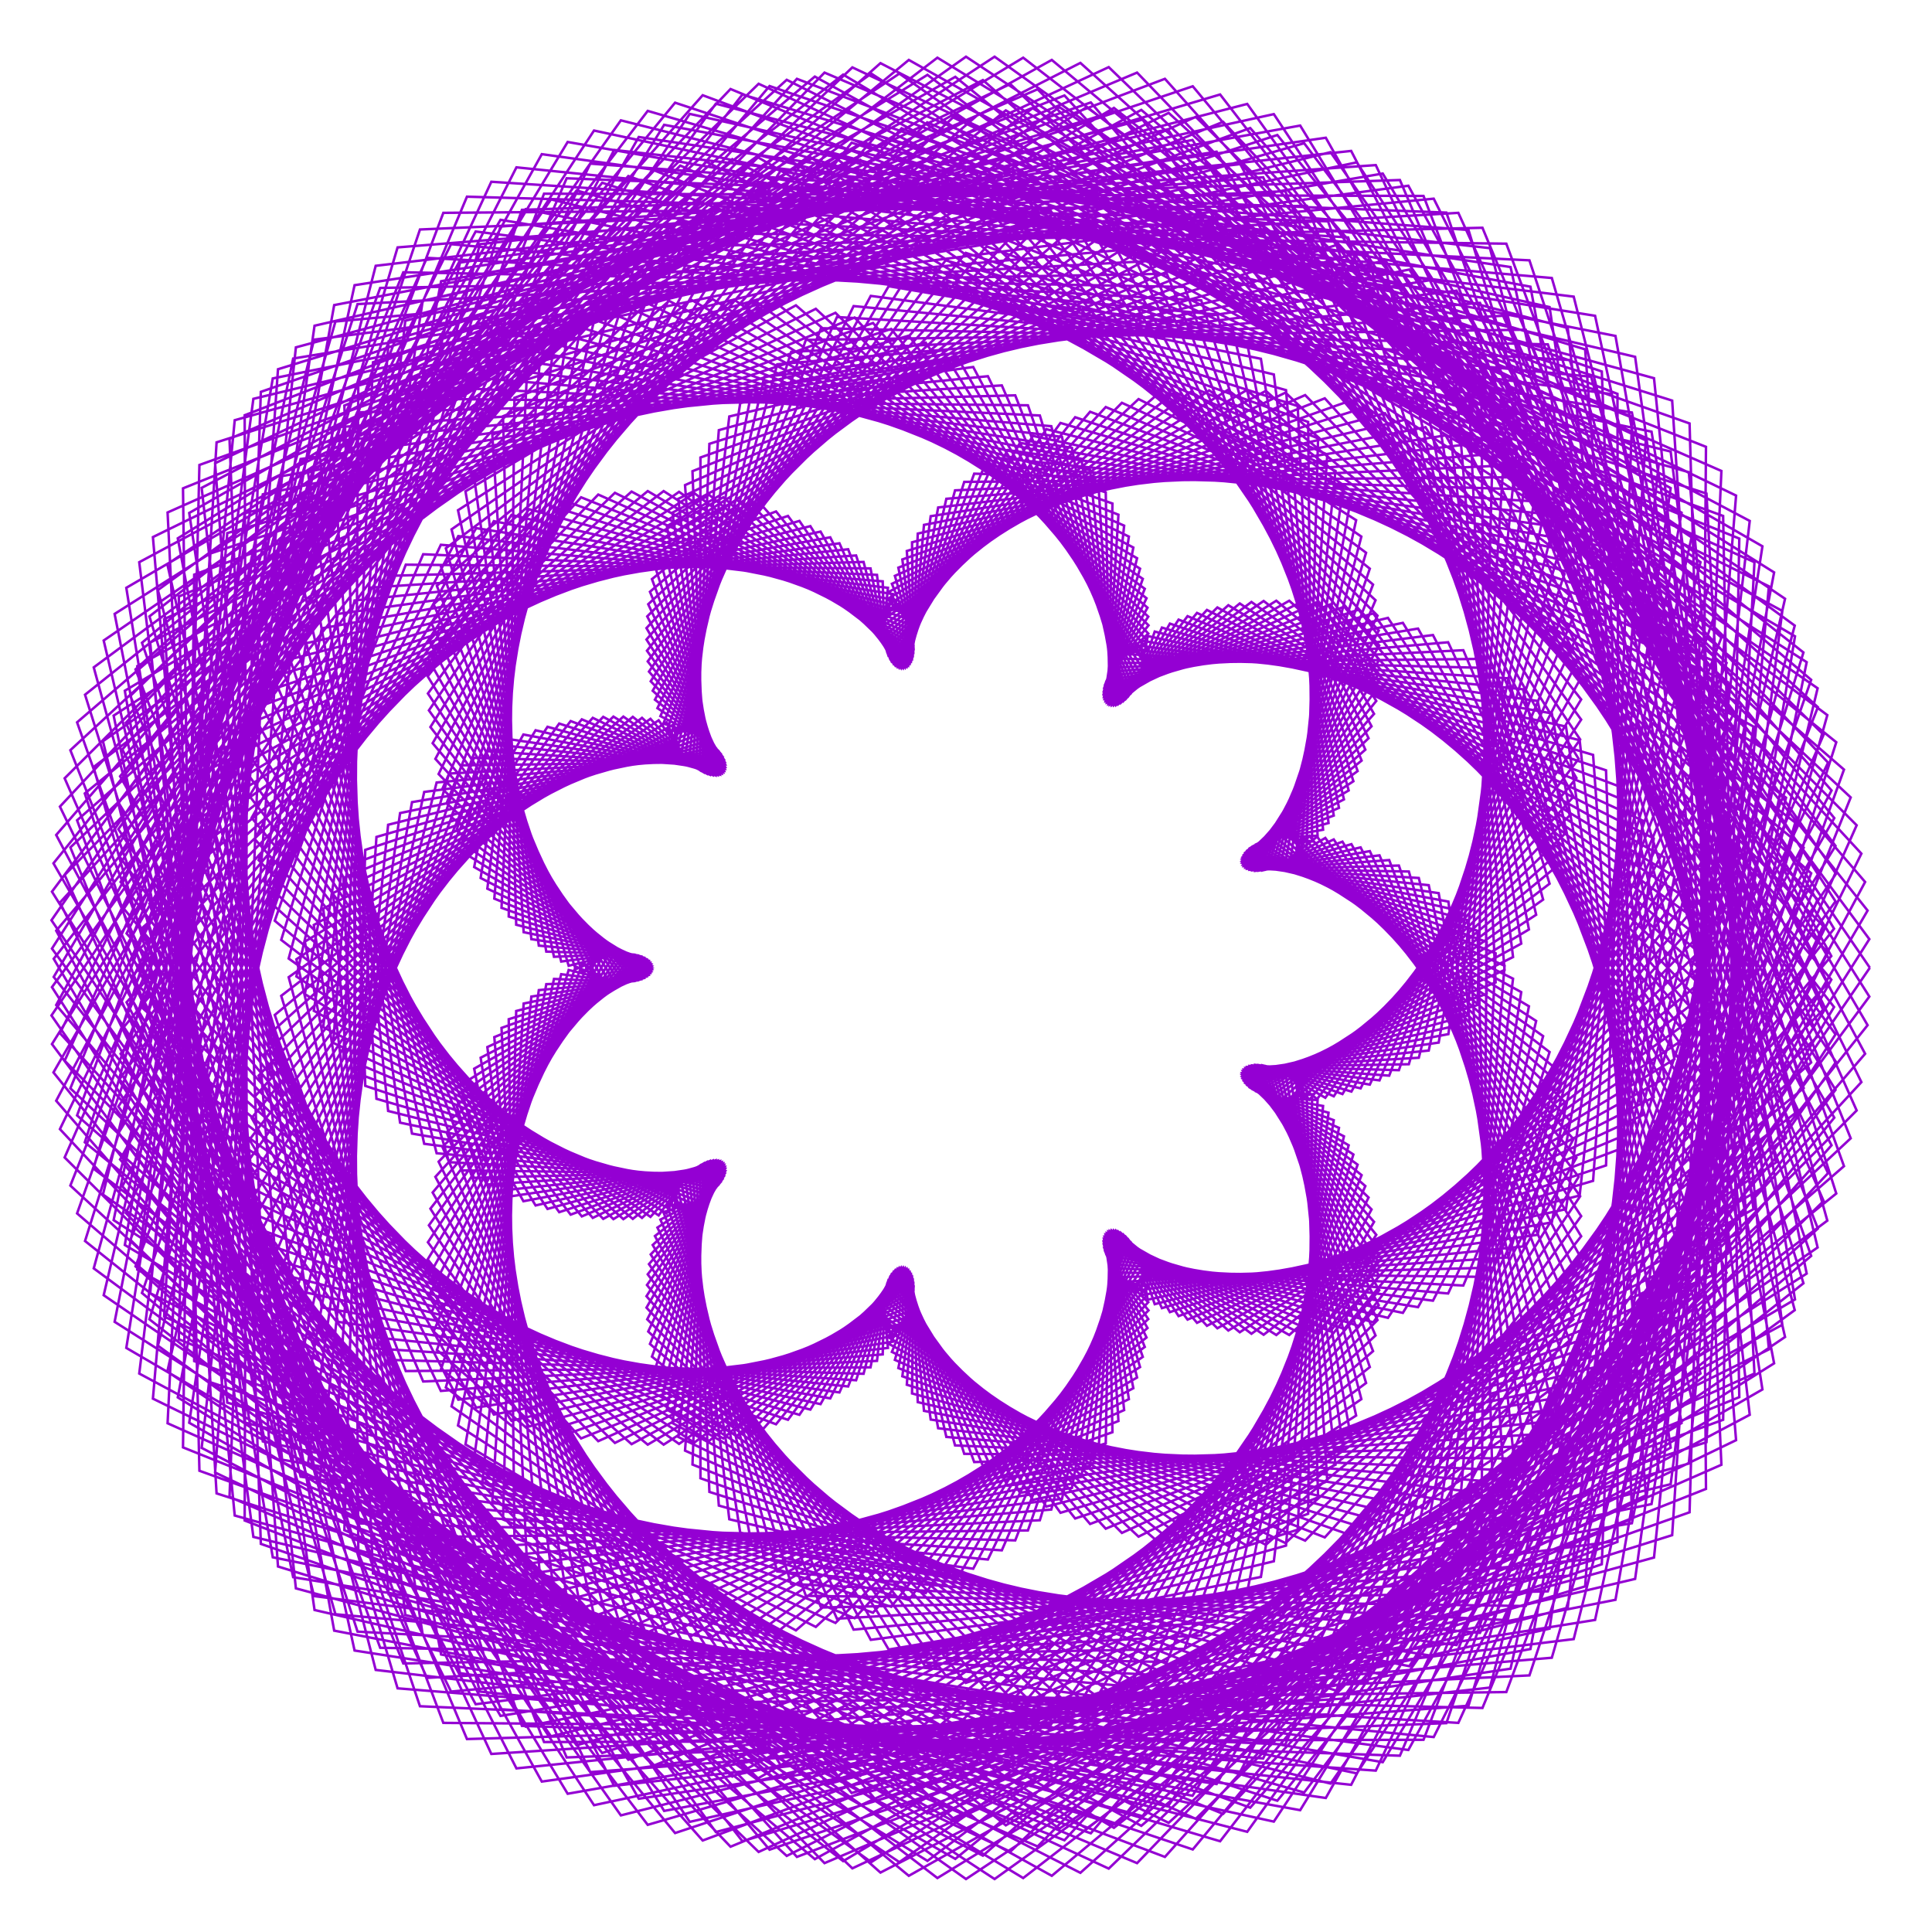 <?xml version="1.0" encoding="utf-8"  standalone="no"?>
<svg 
 width="777" height="777"
 viewBox="0 0 777 777"
 xmlns="http://www.w3.org/2000/svg"
 xmlns:xlink="http://www.w3.org/1999/xlink"
>

<title>Gnuplot</title>
<desc>Produced by GNUPLOT 5.2 patchlevel 7 </desc>

<g id="gnuplot_canvas">

<rect x="0" y="0" width="777" height="777" fill="none"/>
<defs>

	<circle id='gpDot' r='0.5' stroke-width='0.5' stroke='currentColor'/>
	<path id='gpPt0' stroke-width='0.222' stroke='currentColor' d='M-1,0 h2 M0,-1 v2'/>
	<path id='gpPt1' stroke-width='0.222' stroke='currentColor' d='M-1,-1 L1,1 M1,-1 L-1,1'/>
	<path id='gpPt2' stroke-width='0.222' stroke='currentColor' d='M-1,0 L1,0 M0,-1 L0,1 M-1,-1 L1,1 M-1,1 L1,-1'/>
	<rect id='gpPt3' stroke-width='0.222' stroke='currentColor' x='-1' y='-1' width='2' height='2'/>
	<rect id='gpPt4' stroke-width='0.222' stroke='currentColor' fill='currentColor' x='-1' y='-1' width='2' height='2'/>
	<circle id='gpPt5' stroke-width='0.222' stroke='currentColor' cx='0' cy='0' r='1'/>
	<use xlink:href='#gpPt5' id='gpPt6' fill='currentColor' stroke='none'/>
	<path id='gpPt7' stroke-width='0.222' stroke='currentColor' d='M0,-1.33 L-1.33,0.67 L1.33,0.67 z'/>
	<use xlink:href='#gpPt7' id='gpPt8' fill='currentColor' stroke='none'/>
	<use xlink:href='#gpPt7' id='gpPt9' stroke='currentColor' transform='rotate(180)'/>
	<use xlink:href='#gpPt9' id='gpPt10' fill='currentColor' stroke='none'/>
	<use xlink:href='#gpPt3' id='gpPt11' stroke='currentColor' transform='rotate(45)'/>
	<use xlink:href='#gpPt11' id='gpPt12' fill='currentColor' stroke='none'/>
	<path id='gpPt13' stroke-width='0.222' stroke='currentColor' d='M0,1.330 L1.265,0.411 L0.782,-1.067 L-0.782,-1.076 L-1.265,0.411 z'/>
	<use xlink:href='#gpPt13' id='gpPt14' fill='currentColor' stroke='none'/>
	<filter id='textbox' filterUnits='objectBoundingBox' x='0' y='0' height='1' width='1'>
	  <feFlood flood-color='white' flood-opacity='1' result='bgnd'/>
	  <feComposite in='SourceGraphic' in2='bgnd' operator='atop'/>
	</filter>
	<filter id='greybox' filterUnits='objectBoundingBox' x='0' y='0' height='1' width='1'>
	  <feFlood flood-color='lightgrey' flood-opacity='1' result='grey'/>
	  <feComposite in='SourceGraphic' in2='grey' operator='atop'/>
	</filter>
</defs>
<g fill="none" color="white" stroke="currentColor" stroke-width="1.00" stroke-linecap="butt" stroke-linejoin="miter">
</g>
<g fill="none" color="black" stroke="currentColor" stroke-width="1.00" stroke-linecap="butt" stroke-linejoin="miter">
</g>
<g fill="none" color="black" stroke="currentColor" stroke-width="1.00" stroke-linecap="butt" stroke-linejoin="miter">
</g>
	<g id="gnuplot_plot_1" ><title>real(z(t)),imag(z(t))</title>
<g fill="none" color="black" stroke="currentColor" stroke-width="1.00" stroke-linecap="butt" stroke-linejoin="miter">
	<path stroke='rgb(148,   0, 211)'  d='M752.0,389.2 L557.1,104.7 L293.3,167.5 L277.0,306.2 L261.6,289.1 L116.1,393.0 L193.0,680.3 L543.4,717.8
		L695.5,422.6 L534.9,243.1 L444.2,281.0 L454.0,215.8 L260.3,121.9 L28.3,340.8 L162.2,669.0 L476.4,663.1
		L546.0,468.4 L501.0,435.7 L601.5,395.1 L590.2,146.8 L271.5,41.3 L48.3,312.2 L191.5,566.1 L359.0,539.6
		L355.4,526.8 L471.8,620.3 L709.9,477.0 L649.7,135.1 L313.9,68.7 L173.1,292.4 L252.9,394.8 L219.7,395.8
		L187.2,580.9 L448.0,735.1 L725.3,516.1 L628.6,202.4 L396.0,187.2 L362.4,268.7 L316.9,207.5 L104.9,278.8
		L92.3,602.0 L417.3,742.6 L634.0,522.2 L550.9,342.3 L506.4,350.1 L553.2,241.4 L365.9,67.0 L61.5,216.0
		L91.4,564.1 L365.5,643.5 L460.8,514.7 L454.5,517.3 L612.5,501.3 L683.9,226.1 L400.0,22.8 L116.1,208.8
		L170.6,460.0 L289.6,475.6 L261.0,508.4 L372.4,670.6 L671.9,596.9 L716.8,245.7 L431.9,91.3 L261.4,238.0
		L291.2,310.0 L205.6,297.4 L100.6,504.0 L320.5,746.8 L650.5,620.1 L651.0,316.2 L474.0,249.2 L455.0,278.5
		L408.3,159.0 L145.2,165.8 L31.0,488.0 L294.5,714.5 L540.2,582.4 L519.1,433.1 L526.6,442.3 L634.0,312.9
		L489.3,61.0 L142.6,114.7 L70.6,443.0 L279.2,580.2 L366.8,513.6 L371.6,567.4 L573.3,606.7 L738.2,340.2
		L524.5,57.6 L217.1,145.5 L198.8,361.4 L261.3,387.0 L183.6,444.5 L255.6,673.1 L586.5,692.9 L733.2,372.4
		L524.9,158.9 L359.9,231.6 L366.7,255.2 L240.6,198.9 L52.7,393.0 L197.6,705.4 L542.2,683.0 L623.2,423.1
		L511.1,337.4 L532.1,333.7 L517.2,156.9 L231.9,76.6 L20.9,358.6 L197.4,640.6 L434.9,594.0 L448.9,495.0
		L498.6,535.8 L677.2,417.9 L607.5,107.4 L256.9,55.1 L101.2,328.9 L234.0,489.2 L286.6,466.8 L270.4,572.3
		L488.6,688.7 L741.6,469.0 L622.5,138.5 L330.2,132.0 L266.8,291.0 L280.8,295.5 L142.4,347.3 L144.1,624.2
		L468.5,746.8 L697.3,491.6 L576.3,255.4 L445.9,271.9 L461.5,244.4 L320.1,122.8 L55.2,267.9 L101.9,618.1
		L421.6,695.1 L554.1,501.9 L500.3,430.1 L574.6,422.5 L621.2,205.1 L350.4,29.6 L63.5,237.3 L142.6,537.0
		L341.1,557.6 L357.9,513.8 L426.5,608.4 L671.0,536.6 L698.2,199.3 L383.3,47.2 L174.4,243.0 L237.1,392.2
		L239.7,385.5 L173.4,528.1 L372.9,729.3 L692.3,589.1 L677.3,249.5 L432.4,167.8 L357.2,263.3 L344.3,223.4
		L149.4,236.3 L60.1,530.6 L339.1,748.5 L617.9,581.9 L578.6,359.2 L499.9,347.8 L553.5,281.9 L430.2,87.2
		L109.7,152.2 L50.2,500.7 L312.0,656.8 L461.1,537.9 L445.2,505.0 L570.3,525.7 L698.1,297.0 L479.7,34.7
		L150.0,145.7 L138.1,425.4 L278.7,484.1 L268.2,484.7 L324.1,641.8 L613.6,645.9 L744.3,320.7 L498.4,90.8
		L272.8,200.6 L285.4,311.5 L238.4,288.7 L102.5,441.0 L247.0,718.2 L599.2,678.7 L680.7,368.8 L503.3,242.1
		L448.0,283.6 L438.4,189.0 L206.3,134.5 L20.7,408.4 L221.6,698.3 L512.3,627.9 L534.3,447.5 L509.1,440.5
		L620.6,361.8 L550.0,102.2 L207.7,67.3 L50.9,375.4 L233.7,578.5 L366.2,525.4 L358.7,543.7 L517.0,620.6
		L731.0,416.8 L596.2,91.6 L263.1,99.4 L181.5,328.6 L260.7,392.2 L201.7,413.4 L211.8,625.8 L513.7,724.2
		L737.7,449.5 L581.4,175.1 L374.3,207.6 L366.4,265.9 L285.2,199.0 L74.7,326.6 L134.4,655.8 L479.6,722.2
		L634.9,473.3 L529.7,336.5 L517.0,346.6 L542.9,202.7 L304.9,63.3 L34.2,279.4 L136.9,606.8 L402.9,623.5
		L456.0,501.6 L470.5,527.7 L645.9,468.7 L656.4,167.7 L331.6,29.2 L101.7,265.2 L200.7,478.9 L291.5,469.3
		L260.7,535.5 L422.8,685.7 L711.4,542.7 L679.2,189.9 L380.3,104.7 L260.5,266.0 L290.4,304.1 L175.6,314.7
		L112.8,560.4 L388.5,755.7 L680.3,562.4 L618.4,281.9 L456.6,259.4 L460.2,266.5 L372.3,137.8 L98.4,206.4
		L56.0,552.4 L356.0,713.0 L552.2,543.4 L507.9,428.5 L547.2,437.7 L635.0,264.7 L428.1,38.4 L98.4,167.0
		L99.3,492.4 L312.1,572.8 L363.2,509.8 L391.8,588.0 L620.9,581.5 L728.4,273.4 L459.0,44.2 L190.4,190.0
		L216.7,380.3 L254.7,383.9 L174.0,479.6 L304.8,705.4 L641.5,651.5 L714.3,311.0 L479.0,157.5 L355.5,249.2
		L360.7,241.5 L198.6,209.6 L47.7,455.6 L260.5,733.9 L584.3,639.6 L605.1,388.4 L501.9,341.9 L544.3,314.2
		L483.1,120.8 L171.7,103.7 L26.0,426.6 L251.3,655.4 L452.1,567.1 L444.6,496.6 L529.3,536.2 L693.8,365.3
		L553.3,66.4 L201.3,91.1 L113.1,378.0 L258.2,489.8 L278.5,470.9 L289.1,605.5 L547.3,677.1 L751.8,400.8
		L566.8,108.4 L297.7,162.1 L275.5,304.6 L264.9,289.7 L119.2,385.8 L185.0,672.9 L533.2,723.1 L696.9,432.1
		L540.6,244.0 L444.0,280.1 L455.8,220.2 L269.1,121.0 L31.0,329.9 L152.9,662.7 L469.3,668.4 L547.6,472.6
		L500.4,434.8 L597.9,399.7 L595.7,154.8 L282.6,38.3 L49.2,301.4 L184.3,562.9 L357.1,542.1 L355.4,524.5
		L464.8,619.3 L705.2,486.3 L657.6,143.5 L323.2,64.6 L172.5,285.7 L251.1,394.9 L222.8,393.7 L184.2,573.3
		L437.0,735.4 L721.8,526.9 L636.1,208.2 L400.5,184.1 L361.6,268.5 L321.5,209.5 L110.8,271.8 L86.5,592.2
		L406.3,744.7 L632.8,530.6 L554.8,344.0 L505.0,350.2 L554.0,247.6 L375.6,68.9 L67.4,206.1 L84.6,555.9
		L358.4,646.2 L461.3,517.5 L452.6,515.5 L606.6,505.7 L687.1,236.1 L411.5,23.2 L119.8,199.4 L165.7,455.9
		L288.6,476.8 L261.7,504.5 L364.8,667.1 L664.2,604.9 L721.9,255.9 L441.0,90.2 L262.2,232.9 L290.8,310.6
		L210.5,295.4 L99.8,494.7 L309.5,743.9 L644.2,629.1 L655.9,323.0 L477.6,247.8 L453.9,279.8 L413.4,163.0
		L153.6,160.2 L28.3,476.8 L284.1,713.4 L537.1,589.1 L521.2,434.6 L523.6,442.5 L632.8,320.4 L498.8,66.0
		L151.1,106.9 L66.8,433.9 L273.1,580.7 L367.1,514.9 L369.1,563.9 L565.2,609.7 L738.4,351.4 L535.1,61.2
		L222.7,138.4 L196.0,357.4 L261.8,387.7 L185.8,439.4 L248.4,666.9 L576.6,698.6 L735.1,383.1 L532.8,160.2
		L361.3,228.3 L367.1,257.2 L247.3,198.2 L54.8,382.9 L187.8,699.4 L534.1,689.5 L625.6,429.7 L513.2,336.9
		L529.9,336.1 L521.9,163.3 L242.2,73.5 L21.5,347.2 L188.5,636.9 L431.1,598.4 L449.8,495.4 L494.0,535.1
		L673.4,426.0 L615.5,115.3 L267.1,50.2 L100.3,320.1 L229.5,488.5 L287.7,466.7 L268.2,566.9 L478.9,689.4
		L738.5,480.0 L631.3,144.8 L336.6,127.5 L265.6,288.0 L282.8,296.7 L146.9,341.8 L138.5,615.4 L457.3,749.3
		L696.0,501.8 L582.4,258.3 L446.9,270.2 L461.8,248.0 L328.1,124.2 L60.4,258.4 L94.4,609.5 L412.8,698.7
		L554.5,507.5 L501.0,429.5 L570.6,425.4 L624.2,213.7 L361.7,29.6 L67.3,226.9 L135.9,531.6 L337.6,560.0
		L358.5,512.7 L420.8,605.9 L664.4,544.0 L703.7,209.5 L393.9,45.6 L175.7,235.6 L234.3,391.1 L242.2,384.8
		L172.6,520.8 L362.6,726.9 L686.1,598.8 L683.4,257.5 L438.4,165.6 L356.7,261.8 L347.3,226.0 L156.2,231.6
		L57.1,520.0 L327.7,747.7 L614.1,590.4 L582.5,362.6 L499.6,347.0 L552.6,287.1 L438.5,91.3 L117.9,144.2
		L45.7,490.7 L303.6,657.6 L460.4,541.7 L444.6,503.5 L564.2,528.0 L698.6,307.0 L490.7,38.0 L156.3,137.3
		L134.0,419.4 L276.3,485.2 L269.6,482.2 L318.2,637.0 L604.5,651.5 L746.7,331.9 L508.1,92.1 L275.5,195.1
		L284.2,311.1 L242.6,288.3 L104.0,432.6 L237.4,712.7 L590.6,686.0 L683.9,377.3 L508.2,241.7 L447.1,283.6
		L441.7,193.5 L215.3,131.5 L20.9,397.0 L211.4,694.4 L507.1,634.2 L536.4,450.5 L507.2,439.8 L617.8,367.9
		L557.5,109.1 L217.9,62.0 L49.5,365.1 L226.8,577.2 L365.5,527.5 L357.7,540.6 L509.1,621.3 L728.4,427.3
		L605.8,98.0 L270.9,93.6 L179.6,323.1 L259.8,392.8 L204.6,409.9 L206.9,618.5 L502.8,727.0 L736.6,460.6
		L589.4,178.8 L377.3,204.1 L365.9,266.8 L290.9,200.0 L79.1,318.0 L126.5,647.5 L469.7,726.5 L635.5,481.1
		L533.0,337.0 L515.0,347.6 L545.4,209.2 L315.3,62.9 L37.7,268.4 L128.8,600.5 L397.3,627.2 L457.0,503.3
		L467.3,526.1 L640.7,474.9 L661.9,177.1 L342.8,27.1 L103.1,255.8 L195.7,476.4 L291.6,470.1 L260.3,530.6
		L414.0,683.9 L705.6,552.4 L686.3,198.5 L388.4,101.7 L260.2,261.7 L291.0,305.3 L180.6,311.1 L109.8,551.0
		L377.0,755.3 L676.3,572.3 L624.1,286.9 L459.0,257.6 L459.5,268.9 L378.9,140.9 L105.7,198.8 L50.8,542.1
		L346.0,714.2 L550.9,549.8 L509.5,428.9 L543.5,439.0 L635.6,273.0 L438.7,41.2 L104.9,157.6 L93.9,484.8
		L307.1,574.5 L364.0,510.0 L387.8,584.7 L613.2,586.6 L731.1,284.4 L470.0,45.4 L194.0,182.4 L213.7,377.7
		L256.2,384.2 L175.1,473.3 L295.9,700.7 L632.9,659.2 L718.3,320.8 L486.3,157.0 L355.8,246.6 L362.2,243.9
		L205.7,207.1 L47.6,445.0 L249.7,730.1 L578.1,647.3 L608.5,393.6 L502.9,341.0 L542.4,317.9 L489.6,126.5
		L181.4,98.2 L24.1,415.5 L242.4,653.8 L449.8,571.5 L445.1,496.0 L523.8,536.7 L691.8,374.6 L563.0,72.4
		L209.9,84.4 L110.5,370.3 L254.5,490.2 L280.0,469.8 L285.3,600.0 L537.6,680.0 L751.1,412.3 L576.3,112.5
		L302.4,156.8 L274.0,302.9 L268.1,290.5 L122.6,378.7 L177.4,665.4 L522.9,728.0 L697.8,441.8 L546.4,245.2
		L443.9,279.0 L457.3,224.5 L277.9,120.5 L34.1,319.1 L143.8,656.2 L462.0,673.5 L549.1,477.0 L499.9,433.9
		L594.2,404.2 L600.8,163.0 L293.8,35.8 L50.6,290.7 L177.3,559.4 L355.0,544.7 L355.6,522.3 L457.9,618.0
		L700.2,495.4 L665.2,152.1 L332.8,60.9 L172.1,278.9 L249.1,394.8 L225.7,391.8 L181.6,565.6 L426.1,735.4
		L717.9,537.7 L643.4,214.3 L405.2,181.0 L360.8,268.1 L325.9,211.6 L116.8,265.1 L81.1,582.3 L395.3,746.3
		L631.2,539.1 L558.7,345.9 L503.8,350.0 L554.5,253.6 L385.2,71.1 L73.6,196.4 L78.1,547.4 L351.1,648.6
		L461.6,520.5 L450.8,513.6 L600.6,509.8 L689.9,246.3 L423.0,24.1 L123.9,190.2 L160.9,451.5 L287.5,478.0
		L262.5,500.7 L357.4,663.4 L656.3,612.6 L726.6,266.3 L450.4,89.4 L263.4,227.7 L290.2,311.1 L215.4,293.7
		L99.4,485.5 L298.6,740.5 L637.5,638.0 L660.6,330.0 L481.4,246.5 L452.9,280.9 L418.2,167.1 L162.2,155.0
		L26.0,465.5 L273.6,711.9 L533.8,595.7 L523.4,436.2 L520.8,442.4 L631.4,327.8 L508.0,71.3 L159.9,99.5
		L63.3,424.6 L266.9,581.0 L367.3,516.3 L366.8,560.4 L557.0,612.3 L738.2,362.5 L545.7,65.3 L228.7,131.4
		L193.3,353.1 L262.1,388.5 L188.2,434.5 L241.5,660.5 L566.4,703.8 L736.5,394.0 L540.9,161.9 L362.9,225.0
		L367.3,259.0 L254.0,197.7 L57.3,373.1 L178.3,692.9 L525.6,695.7 L627.8,436.5 L515.6,336.5 L527.7,338.4
		L526.1,169.7 L252.7,70.8 L22.6,335.8 L179.6,632.8 L427.1,602.8 L450.8,495.9 L489.6,534.2 L669.4,433.7
		L623.2,123.5 L277.4,45.8 L99.6,311.2 L224.9,487.5 L288.6,466.8 L266.4,561.4 L469.3,689.6 L734.9,490.9
		L639.9,151.5 L343.3,123.1 L264.4,284.8 L284.6,298.0 L151.4,336.6 L133.3,606.5 L445.9,751.5 L694.4,511.9
		L588.5,261.5 L448.0,268.5 L461.9,251.5 L336.0,125.8 L66.0,249.0 L87.1,600.6 L403.8,701.9 L554.7,513.1
		L501.7,429.1 L566.6,428.0 L626.9,222.2 L373.0,30.1 L71.5,216.5 L129.4,525.8 L333.9,562.4 L359.3,511.7
		L415.4,603.2 L657.6,551.1 L708.8,219.7 L404.5,44.4 L177.4,228.0 L231.5,389.8 L244.6,384.2 L172.2,513.6
		L352.5,724.2 L679.5,608.2 L689.3,265.8 L444.7,163.7 L356.2,260.1 L350.1,228.6 L163.2,227.1 L54.5,509.3
		L316.4,746.4 L610.1,598.9 L586.5,366.2 L499.5,346.3 L551.6,292.1 L446.6,95.6 L126.3,136.6 L41.4,480.4
		L295.2,658.0 L459.6,545.7 L444.2,502.1 L558.2,530.0 L698.7,317.0 L501.6,41.8 L163.0,129.0 L130.0,413.1
		L273.8,486.2 L271.0,479.8 L312.6,632.0 L595.2,656.7 L748.6,343.3 L518.0,93.9 L278.5,189.5 L282.9,310.5
		L246.7,288.2 L105.9,424.3 L227.9,706.8 L581.7,693.0 L686.9,386.0 L513.3,241.6 L446.3,283.4 L444.7,198.0
		L224.4,128.8 L21.6,385.6 L201.3,690.1 L501.6,640.2 L538.5,453.6 L505.6,439.1 L614.9,373.8 L564.7,116.3
		L228.3,57.1 L48.5,354.7 L219.8,575.6 L364.6,529.8 L356.9,537.6 L501.4,621.6 L725.4,437.6 L615.1,104.7
		L279.0,88.1 L177.9,317.3 L258.8,393.4 L207.6,406.6 L202.3,611.1 L491.9,729.5 L735.2,471.8 L597.4,182.8
		L380.6,200.6 L365.3,267.6 L296.5,201.1 L83.8,309.6 L119.0,638.8 L459.5,730.4 L635.9,489.1 L536.4,337.6
		L513.1,348.5 L547.5,215.8 L325.6,63.0 L41.7,257.6 L120.9,593.9 L391.4,630.9 L457.9,505.2 L464.4,524.5
		L635.3,480.8 L667.1,186.6 L354.1,25.4 L105.0,246.4 L190.6,473.7 L291.6,471.1 L260.0,525.9 L405.3,681.8
		L699.5,561.9 L693.0,207.5 L396.8,99.1 L260.0,257.2 L291.4,306.4 L185.6,307.8 L107.2,541.6 L365.5,754.4
		L671.9,582.2 L629.8,292.2 L461.6,255.8 L458.7,271.2 L385.3,144.2 L113.2,191.5 L46.1,531.6 L335.9,715.1
		L549.4,556.2 L511.3,429.4 L539.9,440.0 L635.9,281.3 L449.2,44.5 L111.8,148.5 L88.7,477.0 L301.9,576.0
		L364.7,510.4 L384.1,581.3 L605.3,591.3 L733.4,295.5 L480.9,47.0 L198.0,174.9 L210.6,374.9 L257.6,384.6
		L176.4,467.2 L287.3,695.7 L624.1,666.7 L722.0,330.8 L493.8,156.8 L356.3,243.8 L363.5,246.4 L212.8,204.8
		L47.8,434.4 L238.9,726.0 L571.6,654.9 L611.8,399.0 L504.2,340.2 L540.5,321.5 L495.7,132.3 L191.3,93.1
		L22.6,404.2 L233.4,651.9 L447.4,576.0 L445.7,495.4 L518.5,536.9 L689.5,383.6 L572.5,78.8 L218.8,77.9
		L108.0,362.3 L250.7,490.3 L281.5,468.8 L281.7,594.5 L527.8,682.5 L750.1,423.8 L585.8,116.9 L307.4,151.6
		L272.5,300.9 L271.0,291.3 L126.2,372.0 L170.0,657.5 L512.3,732.6 L698.5,451.6 L552.3,246.7 L444.0,277.8
		L458.5,228.7 L286.6,120.3 L37.6,308.5 L134.9,649.2 L454.5,678.3 L550.4,481.6 L499.6,433.1 L590.3,408.4
		L605.6,171.3 L305.1,33.7 L52.4,279.9 L170.2,555.6 L352.7,547.3 L355.8,520.2 L451.2,616.5 L694.9,504.2
		L672.5,161.1 L342.5,57.4 L172.0,272.0 L246.9,394.6 L228.7,390.1 L179.3,558.0 L415.3,735.0 L713.5,548.3
		L650.6,220.7 L410.2,178.1 L360.0,267.5 L330.0,213.8 L123.0,258.7 L76.1,572.2 L384.2,747.6 L629.2,547.7
		L562.6,348.1 L502.7,349.8 L554.7,259.6 L394.6,73.7 L80.2,187.0 L71.9,538.6 L343.7,650.8 L461.8,523.7
		L449.3,511.8 L594.5,513.5 L692.3,256.4 L434.5,25.3 L128.4,181.1 L156.1,446.8 L286.1,479.3 L263.4,497.1
		L350.2,659.5 L648.2,620.0 L731.0,276.8 L459.8,89.0 L264.7,222.4 L289.5,311.5 L220.2,292.3 L99.4,476.3
		L287.9,736.8 L630.5,646.6 L665.1,337.2 L485.4,245.3 L451.9,281.8 L422.8,171.4 L170.8,150.2 L24.1,454.1
		L263.1,710.0 L530.1,602.2 L525.5,438.0 L518.1,442.3 L629.7,335.0 L516.9,76.9 L168.9,92.3 L60.1,415.1
		L260.5,581.0 L367.4,517.8 L364.7,556.9 L548.9,614.6 L737.6,373.5 L556.1,69.8 L234.9,124.7 L190.7,348.7
		L262.2,389.3 L190.7,429.8 L234.9,653.8 L556.1,708.7 L737.6,405.0 L548.9,163.9 L364.7,221.6 L367.4,260.7
		L260.5,197.5 L60.1,363.4 L168.9,686.2 L516.9,701.6 L629.7,443.5 L518.1,336.2 L525.5,340.5 L530.1,176.3
		L263.1,68.5 L24.1,324.4 L170.8,628.3 L422.8,607.1 L451.9,496.7 L485.4,533.2 L665.1,441.3 L630.5,131.9
		L287.9,41.7 L99.4,302.2 L220.2,486.2 L289.5,467.0 L264.7,556.1 L459.8,689.5 L731.0,501.7 L648.2,158.5
		L350.2,119.0 L263.4,281.4 L286.1,299.2 L156.1,331.7 L128.4,597.4 L434.5,753.2 L692.3,522.1 L594.5,265.0
		L449.3,266.7 L461.8,254.8 L343.7,127.7 L71.9,239.9 L80.2,591.5 L394.6,704.8 L554.7,518.9 L502.7,428.7
		L562.6,430.4 L629.2,230.8 L384.2,30.9 L76.1,206.3 L123.0,519.8 L330.0,564.7 L360.0,511.0 L410.2,600.4
		L650.6,557.8 L713.5,230.2 L415.3,43.5 L179.3,220.5 L228.7,388.4 L246.9,383.9 L172.0,506.5 L342.5,721.1
		L672.5,617.4 L694.9,274.3 L451.2,162.0 L355.8,258.3 L352.7,231.2 L170.2,222.9 L52.4,498.6 L305.1,744.8
		L605.6,607.2 L590.3,370.1 L499.6,345.4 L550.4,296.9 L454.5,100.2 L134.9,129.3 L37.6,470.0 L286.6,658.2
		L458.5,549.8 L444.0,500.7 L552.3,531.8 L698.5,326.9 L512.3,45.9 L170.0,121.0 L126.2,406.5 L271.0,487.2
		L272.5,477.6 L307.4,626.9 L585.8,661.6 L750.1,354.7 L527.8,96.0 L281.7,184.0 L281.5,309.7 L250.7,288.2
		L108.0,416.2 L218.8,700.6 L572.5,699.7 L689.5,394.9 L518.5,241.6 L445.7,283.1 L447.4,202.5 L233.4,126.6
		L22.6,374.3 L191.3,685.4 L495.7,646.2 L540.5,457.0 L504.2,438.3 L611.8,379.5 L571.6,123.6 L238.9,52.5
		L47.8,344.1 L212.8,573.7 L363.5,532.1 L356.3,534.7 L493.8,621.7 L722.0,447.7 L624.1,111.8 L287.3,82.8
		L176.4,311.3 L257.6,393.9 L210.6,403.6 L198.0,603.6 L480.9,731.5 L733.4,483.0 L605.3,187.2 L384.1,197.2
		L364.7,268.1 L301.9,202.5 L88.7,301.5 L111.8,630.0 L449.2,734.0 L635.9,497.2 L539.9,338.5 L511.3,349.1
		L549.4,222.3 L335.9,63.4 L46.1,246.9 L113.2,587.0 L385.3,634.3 L458.7,507.3 L461.6,522.7 L629.8,486.3
		L671.9,196.3 L365.5,24.1 L107.2,236.9 L185.6,470.7 L291.4,472.1 L260.0,521.3 L396.8,679.4 L693.0,571.0
		L699.5,216.6 L405.3,96.7 L260.0,252.6 L291.6,307.4 L190.6,304.8 L105.0,532.1 L354.1,753.1 L667.1,591.9
		L635.3,297.7 L464.4,254.0 L457.9,273.3 L391.4,147.6 L120.9,184.6 L41.7,520.9 L325.6,715.5 L547.5,562.7
		L513.1,430.0 L536.4,440.9 L635.9,289.4 L459.5,48.1 L119.0,139.7 L83.8,468.9 L296.5,577.4 L365.3,510.9
		L380.6,577.9 L597.4,595.7 L735.2,306.7 L491.9,49.0 L202.3,167.4 L207.6,371.9 L258.8,385.1 L177.9,461.2
		L279.0,690.4 L615.1,673.8 L725.4,340.9 L501.4,156.9 L356.9,240.9 L364.6,248.7 L219.8,202.9 L48.5,423.8
		L228.3,721.4 L564.7,662.2 L614.9,404.7 L505.6,339.4 L538.5,324.9 L501.6,138.3 L201.3,88.4 L21.6,392.9
		L224.4,649.7 L444.7,580.5 L446.3,495.1 L513.3,536.9 L686.9,392.5 L581.7,85.5 L227.9,71.7 L105.9,354.2
		L246.7,490.3 L282.9,468.0 L278.5,589.0 L518.0,684.6 L748.6,435.2 L595.2,121.8 L312.6,146.5 L271.0,298.7
		L273.8,292.3 L130.0,365.4 L163.0,649.5 L501.6,736.7 L698.7,461.5 L558.2,248.5 L444.2,276.4 L459.6,232.8
		L295.2,120.5 L41.4,298.1 L126.3,641.9 L446.6,682.9 L551.6,486.4 L499.5,432.2 L586.5,412.3 L610.1,179.6
		L316.4,32.1 L54.5,269.2 L163.2,551.4 L350.1,549.9 L356.2,518.4 L444.7,614.8 L689.3,512.7 L679.5,170.3
		L352.5,54.3 L172.2,264.9 L244.6,394.3 L231.5,388.7 L177.4,550.5 L404.5,734.1 L708.8,558.8 L657.6,227.4
		L415.4,175.3 L359.3,266.8 L333.9,216.1 L129.4,252.7 L71.5,562.0 L373.0,748.4 L626.9,556.3 L566.6,350.5
		L501.7,349.4 L554.7,265.4 L403.8,76.6 L87.1,177.9 L66.0,529.5 L336.0,652.7 L461.9,527.0 L448.0,510.0
		L588.5,517.0 L694.4,266.6 L445.9,27.0 L133.3,172.0 L151.4,441.9 L284.6,480.5 L264.4,493.7 L343.3,655.4
		L639.9,627.0 L734.9,287.6 L469.3,88.9 L266.4,217.1 L288.6,311.7 L224.9,291.0 L99.6,467.3 L277.4,732.7
		L623.2,655.0 L669.4,344.8 L489.6,244.3 L450.8,282.6 L427.1,175.7 L179.6,145.7 L22.6,442.7 L252.7,707.7
		L526.1,608.8 L527.7,440.1 L515.6,442.0 L627.8,342.0 L525.6,82.8 L178.3,85.6 L57.3,405.4 L254.0,580.8
		L367.3,519.5 L362.9,553.5 L540.9,616.6 L736.5,384.5 L566.4,74.7 L241.5,118.0 L188.2,344.0 L262.1,390.0
		L193.3,425.4 L228.7,647.1 L545.7,713.2 L738.2,416.0 L557.0,166.2 L366.8,218.1 L367.3,262.2 L266.9,197.5
		L63.3,353.9 L159.9,679.0 L508.0,707.2 L631.4,450.7 L520.8,336.1 L523.4,342.3 L533.8,182.8 L273.6,66.6
		L26.0,313.0 L162.2,623.5 L418.2,611.4 L452.9,497.6 L481.4,532.0 L660.6,448.5 L637.5,140.5 L298.6,38.0
		L99.4,293.0 L215.4,484.8 L290.2,467.4 L263.4,550.8 L450.4,689.1 L726.6,512.2 L656.3,165.9 L357.4,115.1
		L262.5,277.8 L287.5,300.5 L160.9,327.0 L123.9,588.3 L423.0,754.4 L689.9,532.2 L600.6,268.7 L450.8,264.9
		L461.6,258.0 L351.1,129.9 L78.1,231.1 L73.6,582.1 L385.2,707.4 L554.5,524.9 L503.8,428.5 L558.7,432.6
		L631.2,239.4 L395.3,32.2 L81.1,196.2 L116.8,513.4 L325.9,566.9 L360.8,510.4 L405.2,597.5 L643.4,564.2
		L717.9,240.8 L426.1,43.1 L181.6,212.9 L225.7,386.7 L249.1,383.7 L172.1,499.6 L332.8,717.6 L665.2,626.4
		L700.2,283.1 L457.9,160.5 L355.6,256.2 L355.0,233.8 L177.3,219.1 L50.6,487.8 L293.8,742.7 L600.8,615.5
		L594.2,374.3 L499.9,344.6 L549.1,301.5 L462.0,105.0 L143.8,122.3 L34.1,459.4 L277.9,658.0 L457.3,554.0
		L443.9,499.5 L546.4,533.3 L697.8,336.7 L522.9,50.5 L177.4,113.1 L122.6,399.8 L268.1,488.0 L274.0,475.6
		L302.4,621.7 L576.3,666.0 L751.1,366.2 L537.6,98.5 L285.3,178.5 L280.0,308.7 L254.5,288.3 L110.5,408.2
		L209.9,694.1 L563.0,706.1 L691.8,403.9 L523.8,241.8 L445.1,282.5 L449.8,207.0 L242.4,124.7 L24.1,363.0
		L181.4,680.3 L489.6,652.0 L542.4,460.6 L502.9,437.5 L608.5,384.9 L578.1,131.2 L249.7,48.4 L47.6,333.5
		L205.7,571.4 L362.2,534.6 L355.8,531.9 L486.3,621.5 L718.3,457.7 L632.9,119.3 L295.9,77.8 L175.1,305.2
		L256.2,394.3 L213.7,400.8 L194.0,596.1 L470.0,733.1 L731.1,494.1 L613.2,191.9 L387.8,193.8 L364.0,268.5
		L307.1,204.0 L93.9,293.7 L104.9,620.9 L438.7,737.3 L635.6,505.5 L543.5,339.5 L509.5,349.6 L550.9,228.7
		L346.0,64.3 L50.8,236.4 L105.7,579.7 L378.9,637.6 L459.5,509.6 L459.0,520.9 L624.1,491.6 L676.3,206.2
		L377.0,23.2 L109.8,227.5 L180.6,467.4 L291.0,473.2 L260.2,516.8 L388.4,676.8 L686.3,580.0 L705.6,226.1
		L414.0,94.6 L260.3,247.9 L291.6,308.4 L195.7,302.1 L103.1,522.7 L342.8,751.4 L661.9,601.4 L640.7,303.6
		L467.3,252.4 L457.0,275.2 L397.3,151.3 L128.8,178.0 L37.7,510.1 L315.3,715.6 L545.4,569.3 L515.0,430.9
		L533.0,441.5 L635.5,297.4 L469.7,52.0 L126.5,131.0 L79.1,460.5 L290.9,578.5 L365.9,511.7 L377.3,574.4
		L589.4,599.7 L736.6,317.9 L502.8,51.5 L206.9,160.0 L204.6,368.6 L259.8,385.7 L179.6,455.4 L270.9,684.9
		L605.8,680.5 L728.4,351.2 L509.1,157.2 L357.7,237.9 L365.5,251.0 L226.8,201.3 L49.5,413.4 L217.9,716.5
		L557.5,669.4 L617.8,410.6 L507.2,338.7 L536.4,328.0 L507.1,144.3 L211.4,84.1 L20.9,381.5 L215.3,647.0
		L441.7,585.0 L447.1,494.9 L508.2,536.8 L683.9,401.2 L590.6,92.5 L237.4,65.8 L104.0,345.9 L242.6,490.2
		L284.2,467.4 L275.5,583.4 L508.1,686.4 L746.7,446.6 L604.5,127.0 L318.2,141.5 L269.6,296.3 L276.3,293.3
		L134.0,359.1 L156.3,641.2 L490.7,740.5 L698.6,471.5 L564.2,250.5 L444.6,275.0 L460.4,236.8 L303.6,120.9
		L45.7,287.8 L117.9,634.3 L438.5,687.2 L552.6,491.4 L499.6,431.5 L582.5,415.9 L614.1,188.1 L327.7,30.8
		L57.1,258.5 L156.2,546.9 L347.3,552.5 L356.7,516.7 L438.4,612.9 L683.4,521.0 L686.1,179.7 L362.6,51.6
		L172.6,257.7 L242.2,393.7 L234.3,387.4 L175.7,542.9 L393.9,732.9 L703.7,569.0 L664.4,234.5 L420.8,172.6
		L358.5,265.8 L337.6,218.5 L135.9,246.9 L67.3,551.6 L361.7,748.9 L624.2,564.8 L570.6,353.1 L501.0,349.0
		L554.5,271.0 L412.8,79.8 L94.4,169.0 L60.4,520.1 L328.1,654.3 L461.8,530.5 L446.9,508.3 L582.4,520.2
		L696.0,276.7 L457.3,29.2 L138.5,163.1 L146.9,436.7 L282.8,481.8 L265.6,490.5 L336.6,651.0 L631.3,633.7
		L738.5,298.5 L478.9,89.1 L268.2,211.6 L287.7,311.8 L229.5,290.0 L100.3,458.4 L267.1,728.3 L615.5,663.2
		L673.4,352.5 L494.0,243.4 L449.8,283.1 L431.1,180.1 L188.5,141.6 L21.5,431.3 L242.2,705.0 L521.9,615.2
		L529.9,442.4 L513.2,441.6 L625.6,348.8 L534.1,89.0 L187.8,79.1 L54.8,395.6 L247.3,580.3 L367.1,521.3
		L361.3,550.2 L532.8,618.3 L735.1,395.4 L576.6,79.9 L248.4,111.6 L185.8,339.1 L261.8,390.8 L196.0,421.1
		L222.7,640.1 L535.1,717.3 L738.4,427.1 L565.2,168.8 L369.1,214.6 L367.1,263.6 L273.1,197.8 L66.8,344.6
		L151.1,671.6 L498.8,712.5 L632.8,458.1 L523.6,336.0 L521.2,343.9 L537.1,189.4 L284.1,65.1 L28.3,301.7
		L153.6,618.3 L413.4,615.5 L453.9,498.7 L477.6,530.7 L655.9,455.5 L644.2,149.4 L309.5,34.6 L99.8,283.8
		L210.5,483.1 L290.8,467.9 L262.2,545.6 L441.0,688.3 L721.9,522.6 L664.2,173.6 L364.8,111.4 L261.7,274.0
		L288.6,301.7 L165.7,322.6 L119.8,579.1 L411.5,755.3 L687.1,542.4 L606.6,272.8 L452.6,263.0 L461.3,261.0
		L358.4,132.3 L84.6,222.6 L67.4,572.4 L375.6,709.6 L554.0,530.9 L505.0,428.3 L554.8,434.5 L632.8,247.9
		L406.3,33.8 L86.5,186.3 L110.8,506.7 L321.5,569.0 L361.6,510.0 L400.5,594.4 L636.1,570.3 L721.8,251.6
		L437.0,43.1 L184.2,205.2 L222.8,384.8 L251.1,383.6 L172.5,492.8 L323.2,713.9 L657.6,635.0 L705.2,292.2
		L464.8,159.2 L355.4,254.0 L357.1,236.4 L184.3,215.6 L49.2,477.1 L282.6,740.2 L595.7,623.7 L597.9,378.8
		L500.4,343.7 L547.6,305.9 L469.3,110.1 L152.9,115.8 L31.0,448.6 L269.1,657.5 L455.8,558.3 L444.0,498.4
		L540.6,534.5 L696.9,346.4 L533.2,55.4 L185.0,105.6 L119.2,392.7 L264.9,488.8 L275.5,473.9 L297.7,616.4
		L566.8,670.1 L751.8,377.7 L547.3,101.4 L289.1,173.0 L278.5,307.6 L258.2,288.7 L113.1,400.5 L201.3,687.4
		L553.3,712.1 L693.8,413.2 L529.3,242.3 L444.6,281.9 L452.1,211.4 L251.3,123.1 L26.0,351.9 L171.7,674.8
		L483.1,657.7 L544.3,464.3 L501.9,436.6 L605.1,390.1 L584.3,138.9 L260.5,44.6 L47.7,322.9 L198.6,568.9
		L360.7,537.0 L355.5,529.3 L479.0,621.0 L714.3,467.5 L641.5,127.0 L304.8,73.1 L174.0,298.9 L254.7,394.6
		L216.7,398.2 L190.4,588.5 L459.0,734.3 L728.4,505.1 L620.9,197.0 L391.8,190.5 L363.2,268.7 L312.1,205.7
		L99.3,286.1 L98.4,611.5 L428.1,740.1 L635.0,513.8 L547.2,340.8 L507.9,350.0 L552.2,235.1 L356.0,65.5
		L56.0,226.1 L98.4,572.1 L372.3,640.7 L460.2,512.0 L456.6,519.1 L618.4,496.6 L680.3,216.1 L388.5,22.8
		L112.8,218.1 L175.6,463.8 L290.4,474.4 L260.5,512.5 L380.3,673.8 L679.2,588.6 L711.4,235.8 L422.8,92.8
		L260.7,243.0 L291.5,309.2 L200.7,299.6 L101.7,513.3 L331.6,749.3 L656.4,610.8 L645.9,309.8 L470.5,250.8
		L456.0,276.9 L402.9,155.0 L136.9,171.7 L34.2,499.1 L304.9,715.2 L542.9,575.8 L517.0,431.9 L529.7,442.0
		L634.9,305.2 L479.6,56.3 L134.4,122.7 L74.7,451.9 L285.2,579.5 L366.4,512.6 L374.3,570.9 L581.4,603.4
		L737.7,329.0 L513.7,54.3 L211.8,152.7 L201.7,365.1 L260.7,386.3 L181.5,449.9 L263.1,679.1 L596.2,686.9
		L731.0,361.7 L517.0,157.9 L358.7,234.8 L366.2,253.1 L233.7,200.0 L50.9,403.1 L207.7,711.2 L550.0,676.3
		L620.6,416.7 L509.1,338.0 L534.3,331.0 L512.3,150.6 L221.6,80.2 L20.7,370.1 L206.3,644.0 L438.4,589.5
		L448.0,494.9 L503.3,536.4 L680.7,409.7 L599.2,99.8 L247.0,60.3 L102.5,337.5 L238.4,489.8 L285.4,467.0
		L272.8,577.9 L498.4,687.7 L744.3,457.8 L613.6,132.6 L324.1,136.7 L268.2,293.8 L278.7,294.4 L138.1,353.1
		L150.0,632.8 L479.7,743.8 L698.1,481.5 L570.3,252.8 L445.2,273.5 L461.1,240.6 L312.0,121.7 L50.2,277.8
		L109.7,626.3 L430.2,691.3 L553.5,496.6 L499.9,430.7 L578.6,419.3 L617.9,196.6 L339.1,30.0 L60.1,247.9
		L149.4,542.2 L344.3,555.1 L357.2,515.2 L432.4,610.7 L677.3,529.0 L692.3,189.4 L372.9,49.2 L173.4,250.4
		L239.7,393.0 L237.1,386.3 L174.4,535.5 L383.3,731.3 L698.2,579.2 L671.0,241.9 L426.5,170.1 L357.9,264.7
		L341.1,220.9 L142.6,241.5 L63.5,541.2 L350.4,748.9 L621.2,573.4 L574.6,356.0 L500.3,348.4 L554.1,276.6
		L421.6,83.4 L101.9,160.4 L55.2,510.6 L320.1,655.7 L461.5,534.1 L445.9,506.6 L576.3,523.1 L697.3,286.9
		L468.5,31.7 L144.1,154.3 L142.4,431.2 L280.8,483.0 L266.8,487.5 L330.2,646.5 L622.5,640.0 L741.6,309.5
		L488.6,89.8 L270.4,206.2 L286.6,311.7 L234.0,289.3 L101.2,449.6 L256.9,723.4 L607.5,671.1 L677.2,360.6
		L498.6,242.7 L448.9,283.5 L434.9,184.5 L197.4,137.9 L20.9,419.9 L231.9,701.9 L517.2,621.6 L532.1,444.8
		L511.1,441.1 L623.2,355.4 L542.2,95.5 L197.6,73.1 L52.7,385.5 L240.6,579.6 L366.7,523.3 L359.9,546.9
		L524.9,619.6 L733.2,406.1 L586.5,85.6 L255.6,105.4 L183.6,334.0 L261.3,391.5 L198.8,417.1 L217.1,633.0
		L524.5,720.9 L738.2,438.3 L573.3,171.8 L371.6,211.1 L366.8,264.9 L279.2,198.3 L70.6,335.5 L142.6,663.8
		L489.3,717.5 L634.0,465.6 L526.6,336.2 L519.1,345.4 L540.2,196.1 L294.5,64.0 L31.0,290.5 L145.2,612.7
		L408.3,619.5 L455.0,500.0 L474.0,529.3 L651.0,462.3 L650.5,158.4 L320.5,31.7 L100.6,274.5 L205.6,481.1
		L291.2,468.5 L261.4,540.5 L431.9,687.2 L716.8,532.8 L671.9,181.6 L372.4,107.9 L261.0,270.1 L289.6,302.9
		L170.6,318.5 L116.1,569.7 L400.0,755.7 L683.9,552.4 L612.5,277.2 L454.5,261.2 L460.8,263.8 L365.5,135.0
		L91.4,214.4 L61.5,562.5 L365.9,711.5 L553.2,537.1 L506.4,428.4 L550.9,436.2 L634.0,256.3 L417.3,35.9
		L92.3,176.5 L104.9,499.7 L316.9,571.0 L362.4,509.8 L396.0,591.3 L628.6,576.1 L725.3,262.4 L448.0,43.4
		L187.2,197.6 L219.7,382.7 L252.9,383.7 L173.1,486.1 L313.9,709.8 L649.7,643.4 L709.9,301.5 L471.8,158.2
		L355.4,251.7 L359.0,238.9 L191.5,212.4 L48.3,466.3 L271.5,737.2 L590.2,631.7 L601.5,383.4 L501.0,342.8
		L546.0,310.1 L476.4,115.4 L162.2,109.5 L28.3,437.7 L260.3,656.6 L454.0,562.7 L444.2,497.5 L534.9,535.4
		L695.5,355.9 L543.4,60.7 L193.0,98.2 L116.1,385.5 L261.6,489.4 L277.0,472.3 L293.3,611.0 L557.1,673.8
		L752.0,389.2  '/></g>
	</g>
<g fill="none" color="white" stroke="rgb(148,   0, 211)" stroke-width="2.00" stroke-linecap="butt" stroke-linejoin="miter">
</g>
<g fill="none" color="black" stroke="currentColor" stroke-width="2.00" stroke-linecap="butt" stroke-linejoin="miter">
</g>
<g fill="none" color="black" stroke="black" stroke-width="1.00" stroke-linecap="butt" stroke-linejoin="miter">
</g>
<g fill="none" color="black" stroke="currentColor" stroke-width="1.00" stroke-linecap="butt" stroke-linejoin="miter">
</g>
</g>
</svg>

